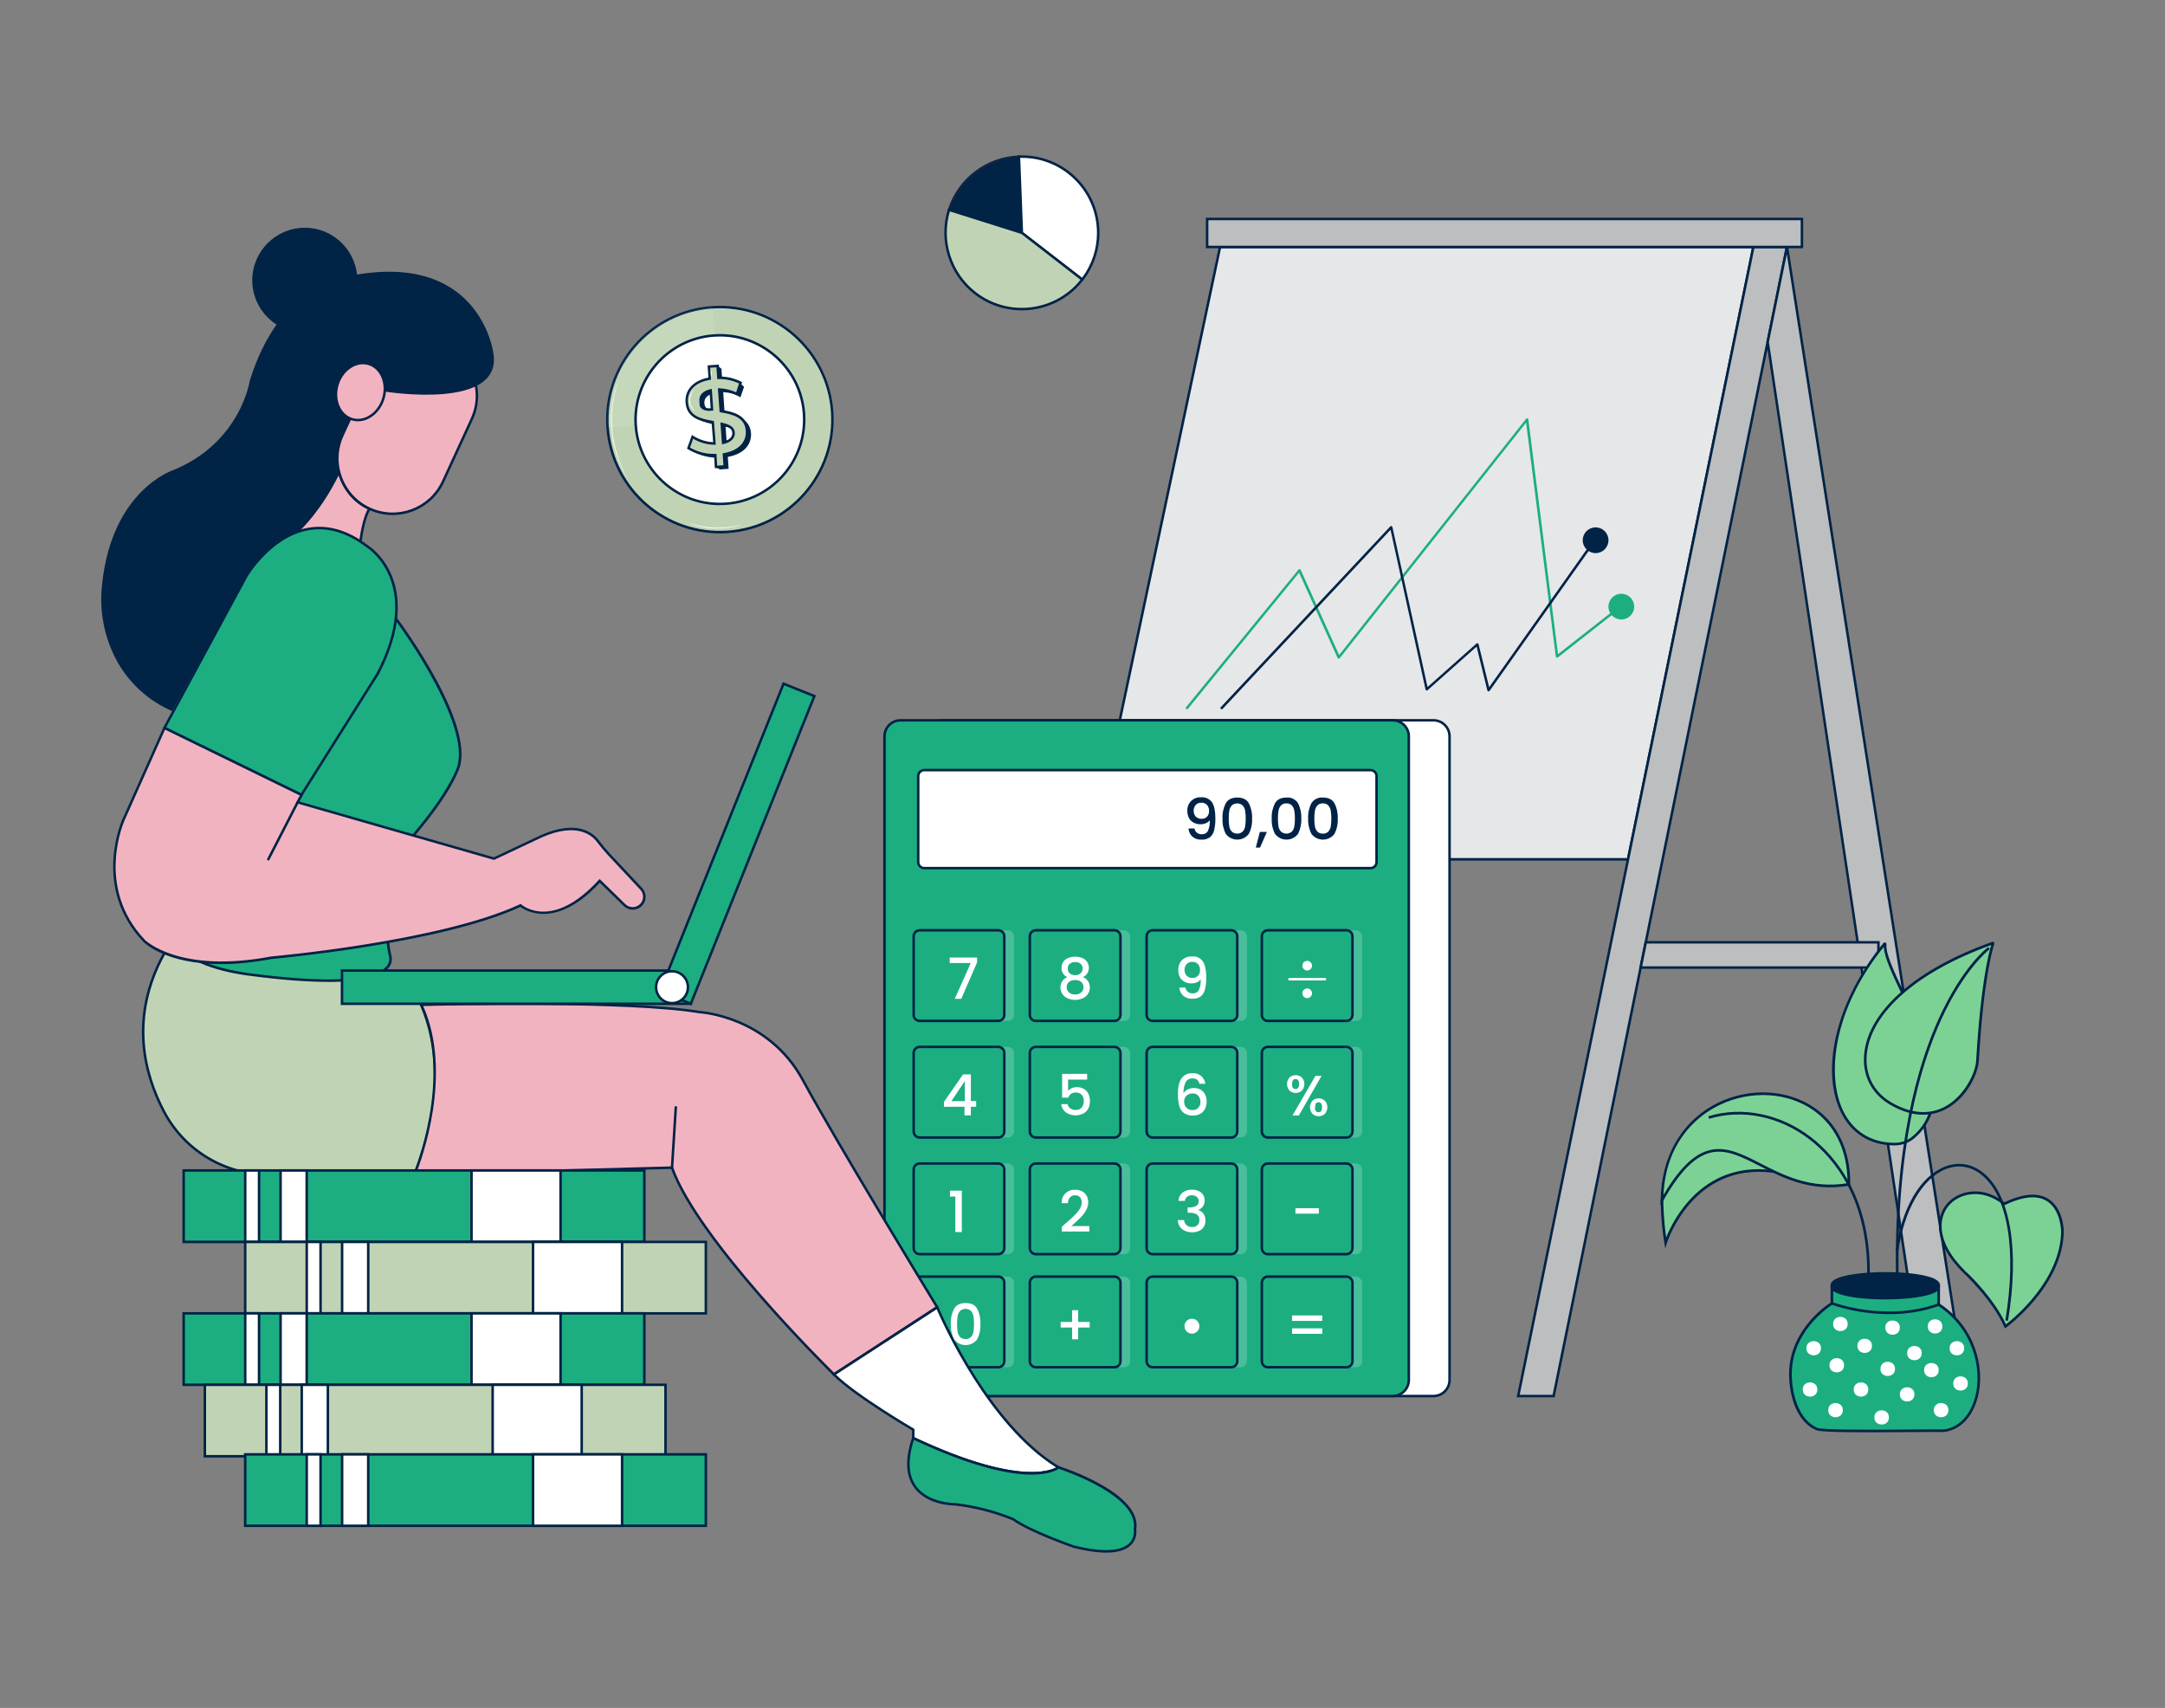 <?xml version="1.0" encoding="UTF-8"?>
<svg xmlns="http://www.w3.org/2000/svg" id="a" width="865.76" height="682.89" viewBox="0 0 865.76 682.89">
  <rect x="0" y="0" width="865.76" height="682.89" fill="#808080" stroke="none"/>
  <g>
    <g>
      <path d="M332.76,164.59c1.76,24.79-16.91,46.31-41.71,48.07-24.79,1.76-46.31-16.91-48.07-41.71-1.76-24.79,16.91-46.31,41.71-48.07h.07c24.77-1.72,46.24,16.95,48,41.71h0Z" fill="#c0d4b5"></path>
      <path d="M287.84,213.27c-23.64,0-43.66-18.35-45.36-42.28-1.77-25.03,17.14-46.83,42.17-48.6,25.07-1.74,46.83,17.18,48.6,42.17h0c1.77,25.03-17.14,46.83-42.17,48.6-1.09,.08-2.17,.12-3.25,.12h0Zm.06-90.01c-1.03,0-2.06,.04-3.1,.11-24.54,1.74-43.04,23.06-41.31,47.54,1.74,24.48,23.09,42.96,47.54,41.24,24.47-1.74,42.97-23.06,41.24-47.54h0c-1.66-23.4-21.25-41.35-44.36-41.35h0Z" fill="#002346"></path>
    </g>
    <g opacity=".1">
      <path d="M284.75,122.88c-24.76,1.76-43.42,23.24-41.7,48,0,0,31.61-.79,38.3-14s3.4-34,3.4-34Z" fill="#fff"></path>
    </g>
    <g>
      <path d="M321.51,165.45c1.28,18.58-12.74,34.68-31.32,35.96-18.58,1.28-34.68-12.74-35.96-31.32-1.28-18.56,12.72-34.65,31.28-35.95,18.58-1.3,34.69,12.7,36,31.28v.04h0Z" fill="#fff"></path>
      <path d="M287.85,201.99c-17.81,0-32.87-13.84-34.12-31.87-1.29-18.8,12.95-35.17,31.75-36.49,18.81-1.32,35.21,12.92,36.53,31.74v.04c1.3,18.82-12.96,35.19-31.79,36.49-.8,.05-1.59,.08-2.38,.08h.01Zm.05-67.43c-.78,0-1.56,.03-2.35,.08-18.25,1.28-32.07,17.17-30.82,35.42,1.26,18.27,17.14,32.12,35.42,30.86,18.27-1.26,32.12-17.15,30.86-35.42v-.04c-1.23-17.48-15.85-30.9-33.12-30.9h.01Z" fill="#002346"></path>
    </g>
    <g id="b">
      <path d="M289.79,165.39l-.59-8.6h0c1.58,.08,3.15,.37,4.65,.87,.78,.33,1.53,.73,2.23,1.2l.1-.27,1.11-3.2,.26-.73-1.65-1.51-.71,.39c-2-.89-4.17-1.35-6.36-1.36l-.33-4.74-1.47-1.09v1.2l-2,.07,.33,4.83c-6.6,1.11-9.49,5.12-9.19,9.46,.41,5.91,5.61,7.11,10.42,7.93l.59,8.53c-3.11-.03-6.15-.96-8.75-2.66l-1.62,4.5c3.22,1.99,6.96,2.95,10.74,2.76l.25,3.58-1.66,.15,1.74,1,3.5-.26-.34-4.77c6.65-1.15,9.58-5.14,9.28-9.48-.44-5.84-5.71-6.98-10.53-7.8h0Zm-3.56-.61c-2.52-.55-4.41-1.32-4.56-3.41s1.05-3.5,4-4.18l.56,7.59Zm4.45,13.35l-.53-7.53c2.61,.54,4.57,1.32,4.72,3.48,.12,1.83-1.1,3.37-4.19,4.05Z" fill="#002346"></path>
    </g>
    <g id="c">
      <path d="M289.49,181.68l.33,4.78-3.5,.24-.29-4.72c-3.77,.15-7.49-.83-10.7-2.81l1.62-4.5c2.61,1.69,5.65,2.61,8.76,2.65l-.68-8.54c-4.81-.81-10-2-10.41-7.91-.32-4.43,2.58-8.37,9.19-9.48l-.34-4.83,3.5-.24,.33,4.74c3.07-.08,6.11,.61,8.84,2l-1.45,4.49c-2.2-1.09-4.61-1.71-7.07-1.82l.62,8.61c4.81,.82,10.08,2,10.49,7.88,.3,4.34-2.6,8.3-9.24,9.46h0Zm-4.78-18l-.53-7.59c-2.94,.68-4.17,2.3-4,4.18,.13,1.46-.19,2.2,1.08,2.93,.8,.46,1.74,.62,2.66,.54l.79-.07h0Zm8.62,9.31c-.14-2.09-2.08-2.89-4.69-3.48l.53,7.55c3.07-.69,4.29-2.24,4.16-4.07Z" fill="#c0d4b5"></path>
      <path d="M285.85,187.23l-.29-4.74c-3.7,.06-7.33-.94-10.49-2.9l-.34-.21,1.97-5.47,.53,.34c2.38,1.54,5.12,2.42,7.95,2.55l-.6-7.6c-4.12-.7-10-1.88-10.44-8.3-.36-4.99,3.14-8.77,9.16-9.93l-.34-4.88,4.5-.31,.33,4.77c2.98,0,5.94,.71,8.6,2.06l.38,.19-1.76,5.45-.52-.26c-1.99-.98-4.11-1.57-6.31-1.73l.55,7.65c4.15,.71,10.08,1.91,10.52,8.27,.34,4.94-3.18,8.7-9.21,9.9l.33,4.83-4.5,.31h-.02Zm.65-5.76l.29,4.71,2.5-.17-.33-4.73,.44-.08c5.84-1.02,9.14-4.36,8.83-8.93-.37-5.33-4.98-6.55-10.08-7.42l-.39-.07-.69-9.56,.56,.02c2.35,.1,4.62,.65,6.75,1.62l1.14-3.54c-2.55-1.22-5.39-1.84-8.22-1.76h-.48l-.33-4.71-2.5,.17,.34,4.78-.45,.08c-5.83,.98-9.11,4.32-8.77,8.95,.37,5.39,4.94,6.6,9.99,7.45l.38,.06,.75,9.48h-.55c-3-.05-5.92-.87-8.49-2.41l-1.27,3.53c3.05,1.79,6.52,2.66,10.07,2.53l.49-.02,.02,.02Zm2.21-3.8l-.62-8.8,.66,.15c2.54,.57,4.91,1.45,5.08,3.93,.09,1.31-.38,3.65-4.55,4.59l-.57,.13h0Zm.48-7.52l.44,6.27c1.65-.47,3.34-1.43,3.2-3.4h0c-.09-1.41-1.1-2.21-3.64-2.87h0Zm-5.71-5.88c-.9,0-1.75-.21-2.47-.63-1.24-.71-1.26-1.54-1.29-2.51,0-.24-.01-.51-.04-.81-.21-2.3,1.39-4.02,4.39-4.71l.57-.13,.6,8.67-1.29,.11c-.16,0-.32,.02-.48,.02h.01Zm.25-7.55c-2.12,.63-3.19,1.86-3.04,3.5,.03,.32,.04,.61,.04,.88,.02,.9,.03,1.23,.79,1.67,.67,.39,1.49,.55,2.37,.48l.3-.02-.45-6.49v-.02Z" fill="#002346"></path>
    </g>
    <path d="M251.18,191.46c-.09-.1-.17-.21-.24-.33l-.61-1c-.26-.42-.58-1-.91-1.59s-.73-1.36-1.09-2.19c-.17-.42-.37-.84-.57-1.3s-.36-.93-.56-1.46c-.4-1-.72-2.08-1.07-3.22-1.47-4.99-2.04-10.21-1.7-15.4,.06-1.13,.18-2.26,.36-3.38,.05-.5,.13-1,.23-1.49,.1-.44,.18-1,.29-1.4,.14-.88,.4-1.67,.57-2.36,.15-.6,.33-1.18,.54-1.76,.18-.48,.28-.81,.38-1.1,.03-.13,.09-.26,.16-.37,0,.14-.04,.27-.09,.4-.09,.28-.2,.66-.33,1.11s-.32,1.07-.47,1.76-.39,1.49-.54,2.37c-.08,.45-.17,.91-.26,1.39s-.13,1-.22,1.49c-.15,1-.22,2.17-.32,3.36-.12,2.57-.06,5.15,.19,7.72,.31,2.56,.81,5.09,1.5,7.58,.35,1.12,.65,2.21,1,3.2,.18,.5,.35,1,.54,1.47l.55,1.29c.34,.84,.72,1.55,1,2.19s.61,1.19,.86,1.63l.55,1c.11,.11,.2,.24,.26,.39h0Z" fill="#fff"></path>
    <path d="M277.82,164.27c-.42-.21-.79-.53-1.06-.91-.72-.9-1.14-2.01-1.19-3.16-.02-1.16,.33-2.29,1-3.23,.24-.42,.58-.76,1-1-.3,.35-.57,.72-.8,1.12-1.18,1.9-1.09,4.32,.21,6.13,.45,.68,.88,1,.84,1.05Z" fill="#fff"></path>
    <path d="M284.52,150.67c-.3-.92-.37-1.9-.2-2.86,.1,0,.21,.61,.27,1.39,.1,.49,.08,.99-.07,1.47h0Z" fill="#fff"></path>
    <path d="M296.35,209.9c-.25,.11-.51,.2-.78,.27-.72,.22-1.46,.4-2.2,.53-2.43,.49-4.91,.69-7.39,.62-2.51-.08-5.01-.45-7.44-1.09-.91-.27-1.66-.49-2.16-.7-.26-.08-.52-.18-.76-.31,.27,.03,.54,.1,.8,.19,.51,.16,1.26,.36,2.19,.58,2.4,.58,4.86,.91,7.33,1,2.47,.07,4.95-.1,7.39-.51,.94-.17,1.69-.32,2.22-.43,.26-.09,.53-.14,.8-.15h0Z" fill="#fff"></path>
    <g>
      <polygon points="701.16 98.75 651.04 343.58 436.01 343.58 487.89 98.75 701.16 98.75" fill="#e6e7e8"></polygon>
      <path d="M651.44,344.08h-216.05l52.09-245.83h214.29l-.12,.6-50.2,245.23h-.01Zm-214.82-1h214l49.92-243.83h-212.25l-51.67,243.83Z" fill="#002346"></path>
    </g>
    <g>
      <rect x="369.99" y="288" width="209.67" height="270.18" rx="6.43" ry="6.43" fill="#fff"></rect>
      <path d="M573.23,558.68h-196.81c-3.82,0-6.93-3.11-6.93-6.93V294.43c0-3.82,3.11-6.93,6.93-6.93h196.81c3.82,0,6.93,3.11,6.93,6.93v257.32c0,3.82-3.11,6.93-6.93,6.93Zm-196.81-270.18c-3.27,0-5.93,2.66-5.93,5.93v257.32c0,3.27,2.66,5.93,5.93,5.93h196.81c3.27,0,5.93-2.66,5.93-5.93V294.43c0-3.27-2.66-5.93-5.93-5.93h-196.81Z" fill="#002346"></path>
    </g>
    <g>
      <rect x="353.7" y="288" width="209.67" height="270.18" rx="6.43" ry="6.43" fill="#1cae81"></rect>
      <path d="M556.94,558.68h-196.81c-3.82,0-6.93-3.11-6.93-6.93V294.43c0-3.82,3.11-6.93,6.93-6.93h196.81c3.82,0,6.93,3.11,6.93,6.93v257.32c0,3.82-3.11,6.93-6.93,6.93Zm-196.81-270.18c-3.27,0-5.93,2.66-5.93,5.93v257.32c0,3.27,2.66,5.93,5.93,5.93h196.81c3.27,0,5.93-2.66,5.93-5.93V294.43c0-3.27-2.66-5.93-5.93-5.93h-196.81Z" fill="#002346"></path>
    </g>
    <g>
      <rect x="367.18" y="307.91" width="183.29" height="39.19" rx="2.41" ry="2.41" fill="#fff"></rect>
      <path d="M548.06,347.6h-178.47c-1.6,0-2.91-1.31-2.91-2.91v-34.37c0-1.6,1.31-2.91,2.91-2.91h178.47c1.6,0,2.91,1.31,2.91,2.91v34.37c0,1.6-1.31,2.91-2.91,2.91Zm-178.47-39.19c-1.05,0-1.91,.86-1.91,1.91v34.37c0,1.05,.86,1.91,1.91,1.91h178.47c1.05,0,1.91-.86,1.91-1.91v-34.37c0-1.05-.86-1.91-1.91-1.91h-178.47Z" fill="#002346"></path>
    </g>
    <g opacity=".2">
      <rect x="462.39" y="371.95" width="36.24" height="36.24" rx="2.41" ry="2.41" fill="#fff"></rect>
    </g>
    <g>
      <rect x="458.53" y="371.95" width="36.24" height="36.24" rx="2.41" ry="2.41" fill="#1cae81"></rect>
      <path d="M492.36,408.69h-31.42c-1.6,0-2.91-1.31-2.91-2.91v-31.42c0-1.6,1.31-2.91,2.91-2.91h31.42c1.6,0,2.91,1.31,2.91,2.91v31.42c0,1.6-1.31,2.91-2.91,2.91Zm-31.42-36.24c-1.05,0-1.91,.86-1.91,1.91v31.42c0,1.05,.86,1.91,1.91,1.91h31.42c1.05,0,1.91-.86,1.91-1.91v-31.42c0-1.05-.86-1.91-1.91-1.91h-31.42Z" fill="#002346"></path>
    </g>
    <g id="d">
      <path d="M478.65,332.97c.58,.42,1.29,.63,2,.59,.96,.06,1.88-.43,2.36-1.27,.6-1.36,.86-2.85,.75-4.34-.38,.54-.92,.95-1.53,1.19-.68,.28-1.41,.43-2.15,.42-.93,.01-1.85-.19-2.68-.6-.79-.4-1.46-1.02-1.9-1.79-.48-.89-.72-1.89-.69-2.9-.21-2.81,1.9-5.27,4.71-5.48,.26-.02,.53-.02,.79,0,1.73-.16,3.41,.63,4.4,2.06,.87,1.37,1.31,3.48,1.3,6.31,.04,1.61-.13,3.22-.49,4.79-.23,1.1-.83,2.09-1.69,2.82-.97,.68-2.15,1.02-3.34,.95-1.37,.09-2.72-.37-3.75-1.27-.88-.84-1.4-1.99-1.47-3.2h2.38c.11,.68,.47,1.29,1,1.72h0Zm4.05-6.44c.55-.62,.83-1.43,.79-2.26,.05-.89-.24-1.77-.83-2.44-.6-.6-1.42-.92-2.26-.88-.85-.04-1.67,.28-2.26,.9-1.09,1.36-1.09,3.28,0,4.64,.65,.63,1.54,.96,2.45,.89,.79,.04,1.56-.27,2.11-.85h0Z" fill="#002346"></path>
    </g>
    <g id="e">
      <path d="M490.2,321.1c.89-1.48,2.41-2.22,4.58-2.22s3.69,.74,4.58,2.22c.98,1.9,1.44,4.02,1.33,6.15,.12,2.15-.34,4.29-1.33,6.21-1.97,2.53-5.61,2.99-8.14,1.02-.38-.3-.72-.64-1.02-1.02-.98-1.92-1.44-4.06-1.33-6.21-.11-2.13,.35-4.25,1.33-6.15h0Zm7.71,3c-.13-.77-.48-1.49-1-2.08-1.24-1.06-3.08-1.06-4.32,0-.52,.59-.86,1.31-1,2.08-.17,1.03-.25,2.07-.24,3.12-.02,1.07,.06,2.14,.23,3.2,.12,.78,.47,1.51,1,2.09,1.25,1.07,3.09,1.07,4.34,0,.53-.58,.88-1.31,1-2.09,.16-1.06,.24-2.13,.22-3.2,.02-1.03-.06-2.07-.23-3.09v-.03Z" fill="#002346"></path>
    </g>
    <path d="M506.62,332.63l-2.75,6.27h-1.68l1.61-6.27h2.82Z" fill="#002346"></path>
    <g id="f">
      <path d="M509.88,321.1c.89-1.48,2.41-2.22,4.58-2.22,1.82-.17,3.59,.68,4.58,2.22,.98,1.9,1.44,4.02,1.33,6.15,.11,2.15-.35,4.29-1.33,6.21-1.97,2.53-5.61,2.99-8.14,1.02-.38-.3-.72-.64-1.02-1.02-.99-1.92-1.45-4.06-1.33-6.21-.11-2.13,.35-4.25,1.33-6.15h0Zm7.7,3c-.14-.77-.48-1.49-1-2.08-.57-.56-1.36-.86-2.16-.8-.8-.06-1.59,.23-2.16,.8-.52,.59-.86,1.31-1,2.08-.17,1.03-.24,2.08-.23,3.12-.02,1.07,.06,2.14,.22,3.2,.12,.78,.47,1.51,1,2.09,1.25,1.07,3.09,1.07,4.34,0,.53-.58,.88-1.31,1-2.09,.17-1.06,.25-2.13,.23-3.2,.01-1.04-.07-2.07-.24-3.09v-.03h0Z" fill="#002346"></path>
    </g>
    <g id="g">
      <path d="M524.44,321.1c1-1.54,2.77-2.39,4.59-2.22,2.17,0,3.69,.74,4.58,2.22,.98,1.9,1.44,4.02,1.33,6.15,.12,2.15-.34,4.29-1.33,6.21-1.97,2.53-5.61,2.99-8.14,1.02-.38-.3-.72-.64-1.02-1.02-.98-1.92-1.44-4.06-1.33-6.21-.11-2.13,.34-4.25,1.32-6.15Zm7.71,3c-.13-.77-.48-1.49-1-2.08-.57-.57-1.36-.86-2.16-.8-.8-.06-1.59,.24-2.16,.8-.52,.59-.86,1.31-1,2.08-.17,1.03-.25,2.07-.24,3.12-.01,1.07,.06,2.14,.23,3.2,.12,.78,.47,1.51,1,2.09,.58,.56,1.37,.85,2.17,.8,.8,.06,1.6-.23,2.17-.8,.53-.58,.88-1.31,1-2.09,.17-1.06,.24-2.13,.23-3.2,.01-1.04-.07-2.07-.24-3.09v-.03Z" fill="#002346"></path>
    </g>
    <g opacity=".2">
      <rect x="508.47" y="371.95" width="36.24" height="36.24" rx="2.41" ry="2.41" fill="#fff"></rect>
    </g>
    <g>
      <rect x="504.6" y="371.95" width="36.24" height="36.24" rx="2.41" ry="2.41" fill="#1cae81"></rect>
      <path d="M538.43,408.69h-31.42c-1.6,0-2.91-1.31-2.91-2.91v-31.42c0-1.6,1.31-2.91,2.91-2.91h31.42c1.6,0,2.91,1.31,2.91,2.91v31.42c0,1.6-1.31,2.91-2.91,2.91Zm-31.42-36.24c-1.05,0-1.91,.86-1.91,1.91v31.42c0,1.05,.86,1.91,1.91,1.91h31.42c1.05,0,1.91-.86,1.91-1.91v-31.42c0-1.05-.86-1.91-1.91-1.91h-31.42Z" fill="#002346"></path>
    </g>
    <g opacity=".2">
      <rect x="415.69" y="371.95" width="36.24" height="36.24" rx="2.41" ry="2.41" fill="#fff"></rect>
    </g>
    <g>
      <rect x="411.82" y="371.95" width="36.24" height="36.24" rx="2.41" ry="2.41" fill="#1cae81"></rect>
      <path d="M445.65,408.69h-31.42c-1.6,0-2.91-1.31-2.91-2.91v-31.42c0-1.6,1.31-2.91,2.91-2.91h31.42c1.6,0,2.91,1.31,2.91,2.91v31.42c0,1.6-1.31,2.91-2.91,2.91Zm-31.42-36.24c-1.05,0-1.91,.86-1.91,1.91v31.42c0,1.05,.86,1.91,1.91,1.91h31.42c1.05,0,1.91-.86,1.91-1.91v-31.42c0-1.05-.86-1.91-1.91-1.91h-31.42Z" fill="#002346"></path>
    </g>
    <g id="h">
      <path d="M475.03,396.59c.58,.42,1.29,.63,2,.59,.96,.06,1.88-.43,2.36-1.27,.6-1.36,.86-2.85,.75-4.34-.39,.54-.92,.96-1.54,1.2-.68,.28-1.41,.43-2.14,.42-.93,.02-1.85-.19-2.68-.61-.8-.39-1.46-1.02-1.9-1.79-.48-.89-.72-1.89-.69-2.9-.07-1.48,.46-2.92,1.46-4,1.07-1.02,2.52-1.56,4-1.48,1.73-.16,3.41,.62,4.4,2.05,.87,1.37,1.31,3.48,1.31,6.31,.04,1.61-.13,3.22-.49,4.79-.24,1.1-.84,2.09-1.69,2.82-.97,.69-2.15,1.02-3.34,.95-1.37,.09-2.72-.37-3.75-1.27-.88-.84-1.41-1.99-1.48-3.2h2.42c.11,.68,.47,1.29,1,1.73h0Zm4.06-6.44c.54-.63,.82-1.43,.78-2.26,.06-.89-.24-1.77-.82-2.44-.6-.6-1.42-.92-2.27-.88-.85-.04-1.67,.29-2.26,.9-.57,.65-.87,1.49-.83,2.35-.03,.84,.26,1.66,.81,2.29,.64,.64,1.54,.96,2.44,.89,.79,.03,1.55-.28,2.09-.85h.06Z" fill="#fff"></path>
    </g>
    <g opacity=".2">
      <rect x="369.24" y="371.95" width="36.24" height="36.24" rx="2.41" ry="2.41" fill="#fff"></rect>
    </g>
    <g>
      <rect x="365.37" y="371.95" width="36.24" height="36.24" rx="2.41" ry="2.41" fill="#1cae81"></rect>
      <path d="M399.2,408.69h-31.42c-1.6,0-2.91-1.31-2.91-2.91v-31.42c0-1.6,1.31-2.91,2.91-2.91h31.42c1.6,0,2.91,1.31,2.91,2.91v31.42c0,1.6-1.31,2.91-2.91,2.91Zm-31.42-36.24c-1.05,0-1.91,.86-1.91,1.91v31.42c0,1.05,.86,1.91,1.91,1.91h31.42c1.05,0,1.91-.86,1.91-1.91v-31.42c0-1.05-.86-1.91-1.91-1.91h-31.42Z" fill="#002346"></path>
    </g>
    <g opacity=".2">
      <rect x="462.39" y="418.58" width="36.24" height="36.24" rx="2.41" ry="2.41" fill="#fff"></rect>
    </g>
    <g>
      <rect x="458.53" y="418.58" width="36.24" height="36.24" rx="2.41" ry="2.41" fill="#1cae81"></rect>
      <path d="M492.36,455.32h-31.42c-1.6,0-2.91-1.31-2.91-2.91v-31.42c0-1.6,1.31-2.91,2.91-2.91h31.42c1.6,0,2.91,1.31,2.91,2.91v31.42c0,1.6-1.31,2.91-2.91,2.91Zm-31.42-36.24c-1.05,0-1.91,.86-1.91,1.91v31.42c0,1.05,.86,1.91,1.91,1.91h31.42c1.05,0,1.91-.86,1.91-1.91v-31.42c0-1.05-.86-1.91-1.91-1.91h-31.42Z" fill="#002346"></path>
    </g>
    <g opacity=".2">
      <rect x="508.47" y="418.58" width="36.24" height="36.24" rx="2.41" ry="2.41" fill="#fff"></rect>
    </g>
    <g>
      <rect x="504.6" y="418.58" width="36.24" height="36.24" rx="2.41" ry="2.41" fill="#1cae81"></rect>
      <path d="M538.43,455.32h-31.42c-1.6,0-2.91-1.31-2.91-2.91v-31.42c0-1.6,1.31-2.91,2.91-2.91h31.42c1.6,0,2.91,1.31,2.91,2.91v31.42c0,1.6-1.31,2.91-2.91,2.91Zm-31.42-36.24c-1.05,0-1.91,.86-1.91,1.91v31.42c0,1.05,.86,1.91,1.91,1.91h31.42c1.05,0,1.91-.86,1.91-1.91v-31.42c0-1.05-.86-1.91-1.91-1.91h-31.42Z" fill="#002346"></path>
    </g>
    <g opacity=".2">
      <rect x="415.69" y="418.58" width="36.24" height="36.24" rx="2.41" ry="2.41" fill="#fff"></rect>
    </g>
    <g>
      <rect x="411.82" y="418.58" width="36.24" height="36.24" rx="2.41" ry="2.41" fill="#1cae81"></rect>
      <path d="M445.65,455.32h-31.42c-1.6,0-2.91-1.31-2.91-2.91v-31.42c0-1.6,1.31-2.91,2.91-2.91h31.42c1.6,0,2.91,1.31,2.91,2.91v31.42c0,1.6-1.31,2.91-2.91,2.91Zm-31.42-36.24c-1.05,0-1.91,.86-1.91,1.91v31.42c0,1.05,.86,1.91,1.91,1.91h31.42c1.05,0,1.91-.86,1.91-1.91v-31.42c0-1.05-.86-1.91-1.91-1.91h-31.42Z" fill="#002346"></path>
    </g>
    <g id="i">
      <path d="M478.72,431.7c-.54-.38-1.19-.56-1.84-.52-1.07-.06-2.1,.47-2.68,1.37-.7,1.41-1.03,2.98-.93,4.56,.41-.68,1-1.22,1.72-1.55,.77-.36,1.61-.55,2.46-.54,.92-.02,1.84,.21,2.65,.65,.77,.43,1.39,1.08,1.79,1.87,.85,1.83,.85,3.94,0,5.77-.4,.84-1.04,1.54-1.85,2-.9,.5-1.92,.74-2.95,.71-1.3,.09-2.59-.27-3.67-1-.92-.74-1.58-1.77-1.87-2.92-.38-1.54-.56-3.12-.53-4.7,0-5.55,1.95-8.32,5.86-8.32,1.31-.08,2.59,.37,3.58,1.23,.85,.79,1.4,1.85,1.54,3h-2.37c-.11-.63-.43-1.19-.91-1.61h0Zm-4.19,6.33c-.68,.61-1.05,1.49-1,2.4-.05,.91,.28,1.81,.9,2.48,.67,.65,1.58,.99,2.51,.93,.85,.04,1.67-.28,2.26-.89,.57-.65,.87-1.5,.83-2.36,.05-.9-.24-1.78-.81-2.47-.61-.64-1.48-.98-2.37-.92-.85-.02-1.67,.28-2.32,.83h0Z" fill="#fff"></path>
    </g>
    <g opacity=".2">
      <rect x="369.24" y="418.58" width="36.24" height="36.24" rx="2.41" ry="2.41" fill="#fff"></rect>
    </g>
    <g>
      <rect x="365.37" y="418.58" width="36.24" height="36.24" rx="2.41" ry="2.41" fill="#1cae81"></rect>
      <path d="M399.2,455.32h-31.42c-1.6,0-2.91-1.31-2.91-2.91v-31.42c0-1.6,1.31-2.91,2.91-2.91h31.42c1.6,0,2.91,1.31,2.91,2.91v31.42c0,1.6-1.31,2.91-2.91,2.91Zm-31.42-36.24c-1.05,0-1.91,.86-1.91,1.91v31.42c0,1.05,.86,1.91,1.91,1.91h31.42c1.05,0,1.91-.86,1.91-1.91v-31.42c0-1.05-.86-1.91-1.91-1.91h-31.42Z" fill="#002346"></path>
    </g>
    <path d="M515.63,430.83c1.42-1.28,3.58-1.28,5,0,1.29,1.5,1.29,3.71,0,5.21-1.41,1.3-3.59,1.3-5,0-1.29-1.5-1.29-3.71,0-5.21Zm1,2.6c0,1.33,.48,2,1.43,2,.41,.02,.81-.16,1.06-.49,.29-.45,.42-.98,.38-1.51,0-1.33-.48-2-1.44-2-.9,.02-1.38,.68-1.38,2h-.05Zm11.84-3.25l-9.07,15.81h-2.54l9.17-15.81h2.44Zm-3.65,9.94c1.42-1.28,3.58-1.28,5,0,1.29,1.5,1.29,3.71,0,5.21-1.41,1.31-3.59,1.31-5,0-1.29-1.5-1.29-3.71,0-5.21Zm1,2.6c0,1.32,.47,2,1.43,2s1.43-.66,1.43-2-.48-2-1.43-2-1.34,.68-1.34,2h-.09Z" fill="#fff"></path>
    <g opacity=".2">
      <rect x="462.39" y="465.21" width="36.24" height="36.24" rx="2.41" ry="2.41" fill="#fff"></rect>
    </g>
    <g>
      <rect x="458.53" y="465.21" width="36.24" height="36.24" rx="2.41" ry="2.41" fill="#1cae81"></rect>
      <path d="M492.36,501.95h-31.42c-1.6,0-2.91-1.31-2.91-2.91v-31.42c0-1.6,1.31-2.91,2.91-2.91h31.42c1.6,0,2.91,1.31,2.91,2.91v31.42c0,1.6-1.31,2.91-2.91,2.91Zm-31.42-36.24c-1.05,0-1.91,.86-1.91,1.91v31.42c0,1.05,.86,1.91,1.91,1.91h31.42c1.05,0,1.91-.86,1.91-1.91v-31.42c0-1.05-.86-1.91-1.91-1.91h-31.42Z" fill="#002346"></path>
    </g>
    <g opacity=".2">
      <rect x="508.47" y="465.21" width="36.24" height="36.24" rx="2.41" ry="2.41" fill="#fff"></rect>
    </g>
    <g>
      <rect x="504.6" y="465.21" width="36.24" height="36.24" rx="2.41" ry="2.41" fill="#1cae81"></rect>
      <path d="M538.43,501.95h-31.42c-1.6,0-2.91-1.31-2.91-2.91v-31.42c0-1.6,1.31-2.91,2.91-2.91h31.42c1.6,0,2.91,1.31,2.91,2.91v31.42c0,1.6-1.31,2.91-2.91,2.91Zm-31.42-36.24c-1.05,0-1.91,.86-1.91,1.91v31.42c0,1.05,.86,1.91,1.91,1.91h31.42c1.05,0,1.91-.86,1.91-1.91v-31.42c0-1.05-.86-1.91-1.91-1.91h-31.42Z" fill="#002346"></path>
    </g>
    <g opacity=".2">
      <rect x="415.69" y="465.21" width="36.24" height="36.24" rx="2.41" ry="2.41" fill="#fff"></rect>
    </g>
    <g>
      <rect x="411.82" y="465.21" width="36.24" height="36.24" rx="2.41" ry="2.41" fill="#1cae81"></rect>
      <path d="M445.65,501.95h-31.42c-1.6,0-2.91-1.31-2.91-2.91v-31.42c0-1.6,1.31-2.91,2.91-2.91h31.42c1.6,0,2.91,1.31,2.91,2.91v31.42c0,1.6-1.31,2.91-2.91,2.91Zm-31.42-36.24c-1.05,0-1.91,.86-1.91,1.91v31.42c0,1.05,.86,1.91,1.91,1.91h31.42c1.05,0,1.91-.86,1.91-1.91v-31.42c0-1.05-.86-1.91-1.91-1.91h-31.42Z" fill="#002346"></path>
    </g>
    <path d="M472.85,476.85c1.1-.81,2.44-1.23,3.8-1.18,.95-.02,1.89,.17,2.75,.57,.72,.33,1.33,.87,1.75,1.54,.39,.67,.6,1.43,.59,2.21,.02,.86-.24,1.71-.75,2.41-.45,.62-1.07,1.09-1.79,1.34v.09c.85,.24,1.59,.77,2.09,1.49,.53,.82,.79,1.78,.75,2.76,.01,.83-.2,1.66-.62,2.38-.43,.72-1.06,1.3-1.82,1.65-.9,.42-1.89,.63-2.88,.6-1.44,.05-2.85-.39-4-1.26-1.08-.89-1.7-2.22-1.7-3.62h2.5c.02,.77,.36,1.49,.94,2,.63,.53,1.44,.81,2.27,.76,.78,.05,1.56-.22,2.13-.76,.52-.53,.79-1.26,.75-2,.09-.88-.29-1.74-1-2.26-.95-.51-2.02-.75-3.1-.67h-.59v-2.12h.61c.97,.05,1.94-.16,2.81-.61,.65-.39,1.04-1.11,1-1.87,.03-.65-.23-1.28-.71-1.73-.56-.47-1.27-.7-2-.65-.73-.05-1.44,.18-2,.65-.46,.42-.76,.98-.84,1.6h-2.52c0-1.29,.59-2.5,1.58-3.32h0Z" fill="#fff"></path>
    <g opacity=".2">
      <rect x="369.24" y="465.21" width="36.24" height="36.24" rx="2.41" ry="2.41" fill="#fff"></rect>
    </g>
    <g>
      <rect x="365.37" y="465.21" width="36.24" height="36.24" rx="2.41" ry="2.41" fill="#1cae81"></rect>
      <path d="M399.2,501.95h-31.42c-1.6,0-2.91-1.31-2.91-2.91v-31.42c0-1.6,1.31-2.91,2.91-2.91h31.42c1.6,0,2.91,1.31,2.91,2.91v31.42c0,1.6-1.31,2.91-2.91,2.91Zm-31.42-36.24c-1.05,0-1.91,.86-1.91,1.91v31.42c0,1.05,.86,1.91,1.91,1.91h31.42c1.05,0,1.91-.86,1.91-1.91v-31.42c0-1.05-.86-1.91-1.91-1.91h-31.42Z" fill="#002346"></path>
    </g>
    <path d="M527.39,483.08v2.18h-9.36v-2.18h9.36Z" fill="#fff"></path>
    <g opacity=".2">
      <rect x="462.39" y="510.43" width="36.24" height="36.24" rx="2.41" ry="2.41" fill="#fff"></rect>
    </g>
    <g>
      <rect x="458.53" y="510.43" width="36.24" height="36.24" rx="2.41" ry="2.41" fill="#1cae81"></rect>
      <path d="M492.36,547.17h-31.42c-1.6,0-2.91-1.31-2.91-2.91v-31.42c0-1.6,1.31-2.91,2.91-2.91h31.42c1.6,0,2.91,1.31,2.91,2.91v31.42c0,1.6-1.31,2.91-2.91,2.91Zm-31.42-36.24c-1.05,0-1.91,.86-1.91,1.91v31.42c0,1.05,.86,1.91,1.91,1.91h31.42c1.05,0,1.91-.86,1.91-1.91v-31.42c0-1.05-.86-1.91-1.91-1.91h-31.42Z" fill="#002346"></path>
    </g>
    <path d="M476.67,533.23c-.8,.02-1.57-.29-2.14-.85-.56-.55-.88-1.31-.86-2.1-.03-1.62,1.26-2.97,2.88-3h.12c1.62,0,2.94,1.31,2.95,2.93v.07c0,.52-.13,1.04-.39,1.49-.26,.44-.63,.8-1.07,1.06-.45,.27-.97,.41-1.49,.4h0Z" fill="#fff"></path>
    <g opacity=".2">
      <rect x="508.47" y="510.43" width="36.24" height="36.24" rx="2.41" ry="2.41" fill="#fff"></rect>
    </g>
    <g>
      <rect x="504.6" y="510.43" width="36.24" height="36.24" rx="2.41" ry="2.41" fill="#1cae81"></rect>
      <path d="M538.43,547.17h-31.42c-1.6,0-2.91-1.31-2.91-2.91v-31.42c0-1.6,1.31-2.91,2.91-2.91h31.42c1.6,0,2.91,1.31,2.91,2.91v31.42c0,1.6-1.31,2.91-2.91,2.91Zm-31.42-36.24c-1.05,0-1.91,.86-1.91,1.91v31.42c0,1.05,.86,1.91,1.91,1.91h31.42c1.05,0,1.91-.86,1.91-1.91v-31.42c0-1.05-.86-1.91-1.91-1.91h-31.42Z" fill="#002346"></path>
    </g>
    <g opacity=".2">
      <rect x="415.69" y="510.43" width="36.24" height="36.24" rx="2.41" ry="2.41" fill="#fff"></rect>
    </g>
    <g>
      <rect x="411.82" y="510.43" width="36.24" height="36.24" rx="2.41" ry="2.41" fill="#1cae81"></rect>
      <path d="M445.65,547.17h-31.42c-1.6,0-2.91-1.31-2.91-2.91v-31.42c0-1.6,1.31-2.91,2.91-2.91h31.42c1.6,0,2.91,1.31,2.91,2.91v31.42c0,1.6-1.31,2.91-2.91,2.91Zm-31.42-36.24c-1.05,0-1.91,.86-1.91,1.91v31.42c0,1.05,.86,1.91,1.91,1.91h31.42c1.05,0,1.91-.86,1.91-1.91v-31.42c0-1.05-.86-1.91-1.91-1.91h-31.42Z" fill="#002346"></path>
    </g>
    <path d="M424.15,528.55h4.59v-4.7h2.41v4.7h4.59v2.23h-4.59v4.71h-2.41v-4.71h-4.59v-2.23Z" fill="#fff"></path>
    <g opacity=".2">
      <rect x="369.24" y="510.43" width="36.24" height="36.24" rx="2.41" ry="2.41" fill="#fff"></rect>
    </g>
    <g>
      <rect x="365.37" y="510.43" width="36.24" height="36.24" rx="2.41" ry="2.41" fill="#1cae81"></rect>
      <path d="M399.2,547.17h-31.42c-1.6,0-2.91-1.31-2.91-2.91v-31.42c0-1.6,1.31-2.91,2.91-2.91h31.42c1.6,0,2.91,1.31,2.91,2.91v31.42c0,1.6-1.31,2.91-2.91,2.91Zm-31.42-36.24c-1.05,0-1.91,.86-1.91,1.91v31.42c0,1.05,.86,1.91,1.91,1.91h31.42c1.05,0,1.91-.86,1.91-1.91v-31.42c0-1.05-.86-1.91-1.91-1.91h-31.42Z" fill="#002346"></path>
    </g>
    <g id="j">
      <path d="M528.77,525.96v2.18h-12.09v-2.18h12.09Zm0,5.16v2.18h-12.09v-2.18h12.09Z" fill="#fff"></path>
    </g>
    <g>
      <polygon points="701.16 98.75 607.11 558.18 621.29 558.18 714.59 98.75 701.16 98.75" fill="#bcbec0"></polygon>
      <path d="M621.69,558.68h-15.2l.12-.6,94.13-459.83h14.45l-.12,.6-93.38,459.83Zm-13.98-1h13.16l93.1-458.43h-12.41l-93.85,458.43Z" fill="#002346"></path>
    </g>
    <g>
      <polygon points="714.59 98.75 787 561.52 770.57 561.52 706.87 136.76 714.59 98.75" fill="#bcbec0"></polygon>
      <path d="M787.58,562.02h-17.44l-.06-.43-63.71-424.85,8.29-40.82,.43,2.75,72.5,463.35h0Zm-16.58-1h15.42l-71.89-459.44-7.15,35.2,63.62,424.25h0Z" fill="#002346"></path>
    </g>
    <g>
      <polygon points="658.13 376.77 751.17 376.77 751.17 386.86 656.08 386.86 658.13 376.77" fill="#bcbec0"></polygon>
      <path d="M751.67,387.36h-96.2l2.25-11.09h93.95v11.09Zm-94.98-1h93.98v-9.09h-92.13l-1.85,9.09Z" fill="#002346"></path>
    </g>
    <path d="M474.67,283.59c-.12,0-.23-.04-.32-.11-.21-.18-.24-.49-.07-.71l45-55.05c.18-.21,.49-.24,.7-.07,.06,.05,.1,.11,.14,.18l15.39,34.08,74.77-94.48c.12-.16,.34-.23,.53-.17,.19,.05,.33,.21,.36,.41l11.86,93.88,23.65-18.55c.23-.15,.54-.09,.69,.14,.13,.2,.1,.47-.07,.64l-24.35,19.1c-.14,.12-.33,.14-.49,.07-.17-.06-.29-.22-.31-.4l-11.88-93.57-74.53,94.2c-.11,.14-.29,.21-.46,.18-.17-.02-.32-.13-.39-.29l-15.4-34.09-44.46,54.43c-.09,.11-.22,.17-.36,.18h0Z" fill="#1cae81"></path>
    <circle cx="648.35" cy="242.55" r="5.15" fill="#1cae81"></circle>
    <circle cx="638.06" cy="216.01" r="5.15" fill="#002346"></circle>
    <path d="M488.53,283.59c-.28-.01-.5-.25-.49-.53,0-.11,.05-.22,.12-.31l67.79-72.28c.13-.14,.32-.19,.5-.14,.18,.04,.32,.19,.35,.37l14.05,64,19.59-17.41c.13-.12,.31-.16,.48-.11,.17,.05,.3,.19,.34,.36l4.23,17.24,40.19-56.78c.16-.23,.47-.28,.7-.12h0c.22,.16,.28,.47,.12,.7l-40.83,57.67c-.11,.17-.31,.24-.5,.2-.19-.03-.35-.18-.39-.37l-4.3-17.54-19.6,17.42c-.2,.19-.51,.18-.69-.01-.07-.07-.11-.15-.13-.25l-14-63.87-67.14,71.59c-.09,.12-.24,.18-.39,.17h0Z" fill="#002346"></path>
    <g>
      <path d="M408.64,93.15l-29.13-9.19c3.88-12.29,15.07-20.82,27.95-21.31l1.18,30.5Z" fill="#002346"></path>
      <path d="M409.16,93.84l-30.28-9.55,.15-.48c3.93-12.46,15.35-21.17,28.41-21.66l.5-.02,1.23,31.71h-.01Zm-29.03-10.21l27.97,8.82-1.13-29.29c-12.26,.67-22.95,8.82-26.84,20.46h0Z" fill="#0d2445"></path>
    </g>
    <g>
      <path d="M439.17,93.15c0,6.75-2.24,13.31-6.39,18.63l-24.14-18.67-1.18-30.5h1.18c16.86,0,30.53,13.67,30.53,30.53h0Z" fill="#fff"></path>
      <path d="M432.86,112.48l-24.72-19.12v-.23l-1.21-31.02h1.7c8.29,0,16.08,3.23,21.94,9.09,5.86,5.86,9.09,13.65,9.09,21.94h0c0,6.83-2.3,13.55-6.5,18.94l-.31,.39h0Zm-23.74-19.61l23.56,18.22c3.87-5.14,5.99-11.49,5.98-17.93h0c0-8.03-3.12-15.57-8.79-21.24s-13.21-8.8-21.23-8.8h-.66l1.15,29.75h0Z" fill="#002346"></path>
    </g>
    <path d="M529.82,392.02h-14.19c-.27,0-.49-.23-.5-.5,0-.28,.22-.5,.5-.5h14.19c.28,0,.5,.22,.5,.5s-.22,.5-.5,.5Z" fill="#fff"></path>
    <circle cx="522.73" cy="397.15" r="1.93" fill="#fff"></circle>
    <circle cx="522.73" cy="386.11" r="1.93" fill="#fff"></circle>
    <g>
      <path d="M151.67,389.09l11.12,3s23.21,26.49,2.91,77.54h-58.31c-17.48,.02-33.54-9.62-41.75-25.06-8.51-16.07-13.75-38.56,.15-63.56l56.49-27.62,29.39,35.7h0Z" fill="#c0d4b5"></path>
      <path d="M107.34,470.13c-17.69,0-33.84-9.7-42.14-25.32-7.89-14.9-14.27-38.1,.15-64.04l.08-.14,56.99-27.86,29.54,35.88,11.11,3,.1,.11c.23,.27,23.18,27.31,3,78.05l-.13,.32h-58.7Zm-41.19-88.74c-14.11,25.49-7.83,48.29-.07,62.95,8.13,15.3,23.94,24.79,41.26,24.79h58.02c19.07-48.29-1.28-74.67-2.85-76.6l-11.12-3-.1-.12-29.14-35.4-55.99,27.38h0Z" fill="#002346"></path>
    </g>
    <g>
      <path d="M147.77,203.41s-2.21,2.69-3.64,13.11l-26.44,11,1.18-15s9.22-8.13,16.67-23.9c0-.03,2.03,10.31,12.23,14.79Z" fill="#f2b3c1"></path>
      <path d="M117.12,228.29l1.26-16.02,.15-.13c.09-.08,9.24-8.26,16.55-23.74l.12-.25,.72-.08,.1,.46c.23,1.04,2.51,10.28,11.94,14.42l.6,.27-.42,.51c-.04,.05-2.16,2.84-3.53,12.86l-.04,.28-27.46,11.42h0Zm2.23-15.54l-1.1,13.99,25.42-10.58c1.11-7.91,2.67-11.34,3.36-12.54-7.75-3.65-10.69-10.62-11.62-13.58-6.78,13.82-14.85,21.6-16.06,22.71h0Z" fill="#002346"></path>
    </g>
    <g>
      <path d="M136.93,174.03l11.51-25.01c5.11-11.11,18.26-15.97,29.37-10.85h0c11.1,5.11,15.96,18.26,10.85,29.37l-11.51,25.01c-5.11,11.11-18.26,15.97-29.37,10.85h0c-11.1-5.11-15.96-18.26-10.85-29.37Z" fill="#f2b3c1"></path>
      <path d="M157.01,205.93c-3.16,0-6.37-.67-9.43-2.07h0c-5.49-2.53-9.67-7.04-11.77-12.72-2.09-5.67-1.86-11.82,.67-17.31l11.51-25.01c2.53-5.49,7.04-9.67,12.72-11.77,5.67-2.1,11.82-1.86,17.31,.67s9.67,7.04,11.77,12.72c2.1,5.67,1.86,11.82-.67,17.31l-11.51,25.01c-3.81,8.28-12.03,13.17-20.6,13.17h0Zm11.57-69.3c-2.53,0-5.07,.45-7.51,1.35-5.42,2-9.74,6-12.16,11.25l-11.51,25.01c-2.42,5.25-2.65,11.13-.64,16.55s6,9.74,11.25,12.15h0c10.84,4.99,23.71,.23,28.7-10.61l11.51-25.01c2.42-5.25,2.65-11.13,.64-16.55-2-5.42-6-9.74-11.25-12.15-2.88-1.33-5.95-1.99-9.03-1.99Z" fill="#002346"></path>
    </g>
    <path d="M153.83,156.55s47.68,7.86,43.42-15.57c0,0-5.48-42.3-59.95-30.13,0,0-25.56,3.05-37.43,41.39,0,0-3.65,24.95-31,35.9,0,0-24,8-28,45.08-1.35,10.91,.81,21.96,6.16,31.56,4.95,8.71,12.6,15.56,21.8,19.52l29.83-54.16s11.83-14.61,20.21-17.65c0,0,9.73-8.54,16.67-23.9,0,0-2.35-6.44,1.38-14.55l6.69-14.54,10.22-2.95h0Z" fill="#002346"></path>
    <g>
      <ellipse cx="144.13" cy="156.55" rx="11.56" ry="9.59" transform="translate(-47.15 249.78) rotate(-73.35)" fill="#f2b3c1"></ellipse>
      <path d="M143.11,168.46c-.82,0-1.64-.12-2.45-.36-2.6-.78-4.67-2.72-5.84-5.47-1.16-2.72-1.29-5.91-.37-8.98,.92-3.07,2.78-5.66,5.24-7.3,2.49-1.66,5.29-2.14,7.89-1.36,5.33,1.59,8.12,8.07,6.21,14.44-1.62,5.4-6.1,9.02-10.68,9.02h0Zm2-22.82c-1.65,0-3.32,.53-4.86,1.56-2.26,1.51-3.98,3.91-4.83,6.75h0c-.85,2.85-.74,5.79,.33,8.3,1.05,2.47,2.9,4.21,5.21,4.9,4.8,1.43,10.13-2.15,11.88-7.99,1.75-5.84-.74-11.76-5.54-13.2-.71-.21-1.45-.32-2.18-.32h-.01Z" fill="#002346"></path>
    </g>
    <g>
      <path d="M158.32,247.33s32.9,44,24.29,61.19c0,0-3.23,8.72-15.77,23.69-3.62,4.32-6.34,9.33-8,14.72-2.21,7.21-4.52,17.76-3.82,28.89,.19,2.23,.54,4.44,1.06,6.62,.83,3.88-1.56,14.36-55.84,7.26,0,0-19.68-2.15-26.76-9.53l32.55-110.39,52.29-22.45h0Z" fill="#1cae81"></path>
      <path d="M131.14,392.59c-7.78,0-17.88-.69-30.97-2.4-.8-.09-19.93-2.25-27.06-9.68l-.2-.21,32.7-110.89,52.87-22.7,.24,.32c1.35,1.81,32.99,44.45,24.34,61.71-.11,.31-3.38,8.92-15.83,23.79-3.6,4.3-6.26,9.19-7.91,14.55-2.12,6.92-4.5,17.52-3.8,28.71,.19,2.19,.54,4.39,1.05,6.54,.27,1.26,.24,3.14-1.44,4.96-2.51,2.72-8.86,5.32-23.98,5.32v-.02Zm-57.11-12.57c7.04,7,26.06,9.15,26.25,9.17,38.13,4.99,50.46,1.34,54.09-2.6,1.39-1.5,1.42-3.04,1.2-4.06-.52-2.18-.88-4.43-1.07-6.68-.71-11.35,1.69-22.08,3.84-29.08,1.69-5.48,4.41-10.5,8.1-14.9,12.32-14.71,15.65-23.46,15.68-23.54,8.02-16.01-21.06-56.4-23.99-60.4l-51.71,22.2-32.4,109.88h.01Z" fill="#002346"></path>
    </g>
    <g>
      <path d="M65.79,291l-16.32,36.58s-12.58,26.76,8.16,48.59c0,0,13.36,13.84,50.88,6.76,0,0,67.34-5.84,99.63-20.91,0,0,12.6,11.07,31.67-9.84l9.92,9.69c1.82,1.79,4.74,1.79,6.56,0h0c1.78-1.78,1.83-4.66,.11-6.5l-13-13.88c-1.53-1.67-2.98-3.41-4.34-5.22-2.26-3-8.54-8.12-22.61-1.89l-18.92,8.92-78.5-22.52,1.58-3-54.82-26.78h0Z" fill="#f2b3c1"></path>
      <path d="M88.32,385.47c-22.09,0-30.62-8.5-31.05-8.95-20.74-21.83-8.38-48.88-8.25-49.15l16.53-37.04,.47,.23,55.28,27.01-1.53,2.91,77.73,22.3,18.75-8.84c14.68-6.5,21.13-.74,23.22,2.04,1.34,1.79,2.79,3.54,4.31,5.18l13,13.88c1.91,2.05,1.86,5.21-.12,7.2-2,1.98-5.26,1.98-7.26,0l-9.55-9.33c-17.5,18.9-29.82,11.13-31.76,9.7-32.11,14.84-98.85,20.77-99.52,20.83-7.74,1.46-14.45,2.04-20.23,2.04h-.02Zm-22.29-93.8l-16.11,36.11c-.13,.27-12.19,26.72,8.06,48.04,.13,.13,13.67,13.55,50.43,6.61,.72-.07,67.67-6.01,99.51-20.87l.29-.14,.25,.21c.5,.44,12.48,10.47,30.97-9.8l.35-.38,10.29,10.05c1.62,1.6,4.25,1.6,5.86,0,1.6-1.6,1.64-4.15,.1-5.8l-13-13.88c-1.54-1.67-3.01-3.44-4.38-5.26-1.95-2.59-8-7.93-22.01-1.73l-19.08,9-.18-.05-79.09-22.69,1.63-3.09-53.89-26.33h0Z" fill="#002346"></path>
    </g>
    <g>
      <path d="M168.48,401.78s80.66-2.2,111.32,2.91c0,0,27.26,1.27,41.32,27.25s53.66,90.72,53.66,90.72l-41.31,26.84s-54.09-52.82-64.74-82.63l-103,2.74s16.35-38.32,2.75-67.83h0Z" fill="#f2b3c1"></path>
      <path d="M333.4,550.14l-.29-.28c-.54-.53-53.88-52.84-64.74-82.48l-103.42,2.75,.31-.72c.16-.38,16.1-38.46,2.76-67.42l-.32-.69,.76-.02c.81-.02,81.06-2.14,111.42,2.92,.22,0,27.65,1.58,41.68,27.51,13.89,25.67,53.25,90.05,53.65,90.7l.25,.42-42.05,27.32h0Zm-64.33-83.79l.12,.34c10.09,28.25,60.08,77.96,64.33,82.16l40.56-26.36c-3.42-5.6-40.1-65.72-53.42-90.33-13.76-25.42-40.63-26.98-40.9-26.99-28.74-4.79-102.27-3.13-110.53-2.93,11.99,27.06-.65,61.46-2.77,66.83l102.6-2.73h0Z" fill="#002346"></path>
    </g>
    <g>
      <path d="M333.47,549.54c8.33,8.42,31.73,22.09,31.73,22.09v3.39c46.4,21.88,58.1,11.7,58.1,11.7-29.43-17.72-48.52-64-48.52-64l-41.31,26.82h0Z" fill="#fff"></path>
      <path d="M412.59,589.62c-8.7,0-23.49-2.78-47.6-14.15l-.29-.14v-3.42c-2.54-1.5-23.77-14.12-31.58-22.02l-.43-.44,42.33-27.48,.23,.56c.19,.46,19.37,46.33,48.32,63.76l.59,.35-.52,.45c-.23,.2-3.09,2.53-11.04,2.53h-.01Zm-46.89-14.92c39.61,18.62,53.71,13.61,56.66,12.03-27.12-16.83-45.53-58-47.8-63.26l-40.29,26.16c8.54,8.31,30.96,21.44,31.19,21.58l.25,.14v3.36h-.01Z" fill="#002346"></path>
    </g>
    <g>
      <path d="M381.8,601.44c8.04,.91,15.91,2.93,23.39,6,6.79,4.91,24.15,10.94,24.15,10.94,27.15,6.79,24.51-6.79,24.51-6.79,2.64-14.34-30.55-24.9-30.55-24.9,0,0-11.7,10.18-58.1-11.7-9.06,26.79,16.6,26.45,16.6,26.45h0Z" fill="#1cae81"></path>
      <path d="M442.35,620.79c-3.61,0-8-.64-13.13-1.93-.75-.26-17.47-6.09-24.27-10.98-7.42-3.03-15.21-5.03-23.17-5.94-.72,.01-11.04-.06-16.2-7.14-3.45-4.73-3.73-11.45-.85-19.97l.18-.53,.51,.24c45.58,21.49,57.44,11.87,57.56,11.77l.21-.18,.27,.08c1.37,.44,33.45,10.82,30.91,25.38,.09,.61,.43,3.77-2.19,6.26-2.07,1.96-5.35,2.94-9.82,2.94h0Zm-60.53-19.85h.03c8.08,.92,16,2.95,23.52,6.04l.1,.06c6.65,4.81,23.85,10.81,24.02,10.87,13.81,3.45,19.57,1.49,21.96-.77,2.45-2.31,1.92-5.33,1.89-5.45l-.02-.09,.02-.09c2.41-13.11-26.95-23.25-29.96-24.25-1.89,1.34-15.04,8.54-57.9-11.56-2.58,7.93-2.28,14.17,.89,18.52,4.94,6.79,15.31,6.73,15.41,6.73h.04Z" fill="#002346"></path>
    </g>
    <g>
      <rect x="136.76" y="388.06" width="139.51" height="13.28" fill="#1cae81"></rect>
      <path d="M276.77,401.84H136.26v-14.28h140.51v14.28Zm-139.51-1h138.51v-12.28H137.26v12.28Z" fill="#002346"></path>
    </g>
    <g>
      <rect x="228.52" y="330.69" width="132.55" height="13.28" transform="translate(-128.1 485.19) rotate(-68.12)" fill="#1cae81"></rect>
      <path d="M276.53,401.97l-13.25-5.32,49.77-123.93,13.25,5.32-49.77,123.93Zm-11.95-5.88l11.4,4.58,49.02-122.07-11.4-4.58-49.02,122.07Z" fill="#002346"></path>
    </g>
    <g>
      <circle cx="268.73" cy="394.71" r="6.37" fill="#fff"></circle>
      <path d="M268.73,401.58c-3.79,0-6.87-3.08-6.87-6.87s3.08-6.87,6.87-6.87,6.87,3.08,6.87,6.87-3.08,6.87-6.87,6.87Zm0-12.74c-3.24,0-5.87,2.63-5.87,5.87s2.63,5.87,5.87,5.87,5.87-2.63,5.87-5.87-2.63-5.87-5.87-5.87Z" fill="#002346"></path>
    </g>
    <g>
      <rect x="73.45" y="467.99" width="184.21" height="28.56" fill="#1cae81"></rect>
      <path d="M258.16,497.05H72.95v-29.56h185.21v29.56Zm-184.21-1h183.21v-27.56H73.95v27.56Z" fill="#002346"></path>
    </g>
    <g>
      <rect x="188.55" y="467.99" width="35.61" height="28.56" fill="#fff"></rect>
      <path d="M224.66,497.05h-36.61v-29.56h36.61v29.56Zm-35.61-1h34.61v-27.56h-34.61v27.56Z" fill="#002346"></path>
    </g>
    <g>
      <rect x="112.2" y="467.99" width="10.45" height="28.56" fill="#fff"></rect>
      <path d="M123.15,497.05h-11.45v-29.56h11.45v29.56Zm-10.45-1h9.45v-27.56h-9.45v27.56Z" fill="#002346"></path>
    </g>
    <g>
      <rect x="98.06" y="467.99" width="5.53" height="28.56" fill="#fff"></rect>
      <path d="M104.09,497.05h-6.53v-29.56h6.53v29.56Zm-5.53-1h4.53v-27.56h-4.53v27.56Z" fill="#002346"></path>
    </g>
    <g>
      <rect x="98.05" y="496.56" width="184.21" height="28.56" fill="#c0d4b5"></rect>
      <path d="M282.76,525.62H97.55v-29.56h185.21v29.56Zm-184.21-1h183.21v-27.56H98.55v27.56Z" fill="#002346"></path>
    </g>
    <g>
      <rect x="213.15" y="496.56" width="35.61" height="28.56" fill="#fff"></rect>
      <path d="M249.26,525.62h-36.61v-29.56h36.61v29.56Zm-35.61-1h34.61v-27.56h-34.61v27.56Z" fill="#002346"></path>
    </g>
    <g>
      <rect x="136.8" y="496.56" width="10.45" height="28.56" fill="#fff"></rect>
      <path d="M147.75,525.62h-11.45v-29.56h11.45v29.56Zm-10.45-1h9.45v-27.56h-9.45v27.56Z" fill="#002346"></path>
    </g>
    <g>
      <rect x="122.66" y="496.56" width="5.53" height="28.56" fill="#fff"></rect>
      <path d="M128.69,525.62h-6.53v-29.56h6.53v29.56Zm-5.53-1h4.53v-27.56h-4.53v27.56Z" fill="#002346"></path>
    </g>
    <g>
      <rect x="73.45" y="525.12" width="184.21" height="28.56" fill="#1cae81"></rect>
      <path d="M258.16,554.18H72.95v-29.56h185.21v29.56Zm-184.21-1h183.21v-27.56H73.95v27.56Z" fill="#002346"></path>
    </g>
    <g>
      <rect x="188.55" y="525.12" width="35.61" height="28.56" fill="#fff"></rect>
      <path d="M224.66,554.18h-36.61v-29.56h36.61v29.56Zm-35.61-1h34.61v-27.56h-34.61v27.56Z" fill="#002346"></path>
    </g>
    <g>
      <rect x="112.2" y="525.12" width="10.45" height="28.56" fill="#fff"></rect>
      <path d="M123.15,554.18h-11.45v-29.56h11.45v29.56Zm-10.45-1h9.45v-27.56h-9.45v27.56Z" fill="#002346"></path>
    </g>
    <g>
      <rect x="98.06" y="525.12" width="5.53" height="28.56" fill="#fff"></rect>
      <path d="M104.09,554.18h-6.53v-29.56h6.53v29.56Zm-5.53-1h4.53v-27.56h-4.53v27.56Z" fill="#002346"></path>
    </g>
    <g>
      <rect x="81.92" y="553.69" width="184.21" height="28.56" fill="#c0d4b5"></rect>
      <path d="M266.63,582.75H81.42v-29.56h185.21v29.56Zm-184.21-1h183.21v-27.56H82.42v27.56Z" fill="#002346"></path>
    </g>
    <g>
      <rect x="197.01" y="553.69" width="35.61" height="28.56" fill="#fff"></rect>
      <path d="M233.12,582.75h-36.61v-29.56h36.61v29.56Zm-35.61-1h34.61v-27.56h-34.61v27.56Z" fill="#002346"></path>
    </g>
    <g>
      <rect x="120.66" y="553.69" width="10.45" height="28.56" fill="#fff"></rect>
      <path d="M131.61,582.75h-11.45v-29.56h11.45v29.56Zm-10.45-1h9.45v-27.56h-9.45v27.56Z" fill="#002346"></path>
    </g>
    <g>
      <rect x="106.53" y="553.69" width="5.53" height="28.56" fill="#fff"></rect>
      <path d="M112.56,582.75h-6.53v-29.56h6.53v29.56Zm-5.53-1h4.53v-27.56h-4.53v27.56Z" fill="#002346"></path>
    </g>
    <g>
      <rect x="98.05" y="581.5" width="184.21" height="28.56" fill="#1cae81"></rect>
      <path d="M282.76,610.56H97.55v-29.56h185.21v29.56Zm-184.21-1h183.21v-27.56H98.55v27.56Z" fill="#002346"></path>
    </g>
    <g>
      <rect x="213.15" y="581.5" width="35.61" height="28.56" fill="#fff"></rect>
      <path d="M249.26,610.56h-36.61v-29.56h36.61v29.56Zm-35.61-1h34.61v-27.56h-34.61v27.56Z" fill="#002346"></path>
    </g>
    <g>
      <rect x="136.8" y="581.5" width="10.45" height="28.56" fill="#fff"></rect>
      <path d="M147.75,610.56h-11.45v-29.56h11.45v29.56Zm-10.45-1h9.45v-27.56h-9.45v27.56Z" fill="#002346"></path>
    </g>
    <g>
      <rect x="122.66" y="581.5" width="5.53" height="28.56" fill="#fff"></rect>
      <path d="M128.69,610.56h-6.53v-29.56h6.53v29.56Zm-5.53-1h4.53v-27.56h-4.53v27.56Z" fill="#002346"></path>
    </g>
    <g>
      <path d="M120.57,317.78l-54.78-26.78,32.87-60.86s19.78-33.48,48.38-11.57c0,0,23.13,14,4,50.82l-30.47,48.39h0Z" fill="#1cae81"></path>
      <path d="M120.75,318.43l-55.65-27.21,33.12-61.32c.1-.17,9.54-15.88,24.56-18.8,8.12-1.58,16.38,.8,24.56,7.07,.19,.11,23.26,14.64,4.14,51.45l-30.73,48.81Zm-54.28-27.65l53.91,26.35,30.23-48.01c18.65-35.91-3.61-49.99-3.84-50.13-7.99-6.11-15.98-8.43-23.81-6.91-14.59,2.83-23.79,18.15-23.88,18.31l-32.61,60.38h0Z" fill="#002346"></path>
    </g>
    <path d="M390.73,384.78l-6.32,14.57h-2.61l6.39-14.3h-8.41v-2.2h10.95v1.93h0Z" fill="#fff"></path>
    <path d="M377.47,442.54v-1.95l7.63-11h3.14v10.66h2.11v2.25h-2.11v3.45h-2.55v-3.45l-8.22,.04h0Zm8.34-10.27l-5.36,8h5.36v-8Z" fill="#fff"></path>
    <path d="M379.89,478.42v-2.36h4.73v16.56h-2.59v-14.2h-2.14Z" fill="#fff"></path>
    <g id="k">
      <path d="M381.56,523.2c.89-1.48,2.41-2.21,4.58-2.21s3.69,.73,4.58,2.21c.98,1.9,1.44,4.02,1.33,6.15,.12,2.15-.34,4.29-1.33,6.21-1.97,2.53-5.61,2.99-8.14,1.02-.38-.3-.72-.64-1.02-1.02-.98-1.92-1.44-4.06-1.33-6.21-.11-2.13,.35-4.25,1.33-6.15h0Zm7.71,3c-.14-.77-.48-1.49-1-2.08-1.24-1.07-3.08-1.07-4.32,0-.52,.59-.86,1.31-1,2.08-.17,1.03-.25,2.07-.24,3.12-.02,1.07,.06,2.14,.23,3.2,.12,.78,.47,1.51,1,2.09,1.25,1.07,3.09,1.07,4.34,0,.53-.59,.87-1.31,1-2.09,.16-1.06,.24-2.13,.22-3.2,.01-1.03-.07-2.07-.23-3.09v-.03h0Z" fill="#fff"></path>
    </g>
    <g id="l">
      <path d="M424.49,386.98c-.03-1.67,.94-3.19,2.46-3.87,1.92-.81,4.08-.81,6,0,.77,.34,1.41,.91,1.85,1.62,.41,.68,.63,1.46,.62,2.25,.01,.8-.21,1.58-.65,2.24-.42,.64-1.02,1.16-1.71,1.49,.81,.3,1.51,.85,2,1.56,.51,.74,.77,1.63,.75,2.53,.02,.93-.24,1.83-.75,2.61-.52,.77-1.24,1.38-2.09,1.75-1.94,.83-4.14,.83-6.08,0-.84-.38-1.57-.98-2.08-1.75-.51-.78-.77-1.68-.75-2.61-.02-.91,.24-1.8,.75-2.55,.5-.7,1.19-1.24,2-1.54-1.46-.65-2.38-2.13-2.32-3.73h0Zm3,5.6c-.64,.52-.99,1.31-.94,2.13-.03,.8,.31,1.57,.91,2.1,.69,.57,1.57,.86,2.47,.81,.89,.05,1.77-.25,2.45-.82,.59-.53,.92-1.29,.9-2.09,.04-.81-.3-1.6-.93-2.12-.69-.52-1.55-.79-2.42-.74-.87-.04-1.73,.22-2.43,.73h-.01Zm4.63-7.23c-.62-.49-1.4-.74-2.19-.69-.78-.04-1.54,.2-2.15,.69-.56,.51-.86,1.25-.8,2-.02,.71,.29,1.4,.83,1.86,.6,.49,1.35,.74,2.12,.71,.78,.03,1.54-.23,2.14-.73,.55-.46,.86-1.14,.84-1.86,.06-.75-.23-1.48-.78-1.98h-.01Z" fill="#fff"></path>
    </g>
    <path d="M434.73,431.66h-7.61v4.52c.37-.47,.86-.84,1.42-1.07,.63-.29,1.31-.43,2-.43,1.09-.05,2.17,.24,3.1,.82,.76,.5,1.35,1.22,1.7,2.06,.34,.84,.51,1.74,.51,2.64,.02,1.04-.2,2.06-.64,3-.44,.84-1.11,1.54-1.94,2-2.28,1.16-5.01,.98-7.12-.47-1-.81-1.64-1.97-1.79-3.25h2.52c.15,.68,.55,1.28,1.11,1.69,.63,.44,1.39,.66,2.16,.63,.92,.05,1.81-.31,2.42-1,.57-.74,.86-1.66,.81-2.59,.06-.91-.24-1.81-.82-2.51-.64-.62-1.52-.94-2.41-.88-.67-.02-1.32,.17-1.87,.56-.52,.38-.9,.9-1.11,1.51h-2.44v-9.51h10v2.28h0Z" fill="#fff"></path>
    <path d="M426.18,489.1c1.46-1.26,2.61-2.29,3.45-3.1,.8-.76,1.5-1.61,2.1-2.54,.53-.78,.82-1.69,.84-2.63,.04-.77-.19-1.53-.65-2.14-.52-.54-1.25-.82-2-.77-.79-.05-1.55,.27-2.08,.85-.52,.65-.8,1.46-.79,2.29h-2.5c-.19-2.75,1.88-5.15,4.64-5.34,.23-.02,.47-.02,.7,0,1.42-.09,2.82,.4,3.88,1.36,.95,.96,1.46,2.28,1.4,3.64,0,1.1-.29,2.18-.83,3.14-.54,.99-1.21,1.9-2,2.71-.76,.79-1.74,1.71-2.92,2.76l-1,.91h7.2v2.15h-11v-1.88l1.56-1.41h0Z" fill="#fff"></path>
    <path d="M107.3,344.08c-.08,0-.16-.02-.23-.06-.25-.13-.34-.43-.22-.67l11.73-22.8c.13-.25,.43-.34,.67-.22,.25,.13,.34,.43,.22,.67l-11.73,22.8c-.09,.17-.26,.27-.44,.27h0Z" fill="#002346"></path>
    <path d="M268.73,467.37h-.03c-.28-.02-.49-.25-.47-.53l1.52-24.13c.02-.27,.23-.48,.53-.47,.28,.02,.49,.25,.47,.53l-1.52,24.13c-.02,.26-.24,.47-.5,.47Z" fill="#002346"></path>
    <g>
      <path d="M432.78,111.78h0c-10.34,13.33-29.52,15.76-42.85,5.42-10.09-7.83-14.25-21.11-10.42-33.29l29.13,9.19,24.14,18.68h0Z" fill="#c0d4b5"></path>
      <path d="M408.61,124.09c-6.65,0-13.34-2.12-18.99-6.5-10.21-7.92-14.46-21.51-10.59-33.84l.15-.48,29.76,9.42,24.54,18.99-.31,.4c-6.11,7.88-15.29,12.01-24.56,12.01h0Zm-28.77-39.56c-3.49,11.8,.65,24.71,10.4,32.27,12.96,10.05,31.62,7.81,41.84-4.94l-23.67-18.32-28.56-9.01h0Z" fill="#002346"></path>
    </g>
    <g>
      <rect x="482.72" y="87.55" width="237.85" height="11.2" fill="#bcbec0"></rect>
      <path d="M721.07,99.25h-238.85v-12.2h238.85v12.2Zm-237.85-1h236.85v-10.2h-236.85v10.2Z" fill="#002346"></path>
    </g>
    <circle cx="121.88" cy="112.07" r="21" fill="#002346"></circle>
  </g>
  <g>
    <g>
      <path d="M664.62,479.87s0,8.25,1.46,16.98c0,0,10-32.71,42.85-28.49l-6.45-14.22-5.34-5.34c-13.19,6.85-25.85,2.73-32.51,31.06h0Z" fill="#7cd295"></path>
      <path d="M665.92,499.15l-.37-2.21c-1.45-8.68-1.46-16.99-1.46-17.07v-.12c5.15-21.85,14.11-24.75,23.59-27.82,3-.97,6.1-1.97,9.21-3.59l.34-.18,5.72,5.77,6.85,15.08-.94-.12c-32-4.11-42.18,27.8-42.28,28.12l-.66,2.14Zm-.78-19.22c0,.7,.07,7.4,1.14,14.84,2.8-6.94,14.25-30.03,41.77-27.03l-6.03-13.28-5-5c-3.07,1.55-6.1,2.53-9.03,3.48-9.58,3.1-17.86,5.78-22.86,26.99h.01Z" fill="#002346"></path>
    </g>
    <g>
      <path d="M757.69,457.45c-29.65,.03-34.08-43.66-4.13-80.03,.1-.12,.29-.04,.27,.12-1.18,12.39,35.22,56.84,11.36,77.18-2.1,1.79-4.75,2.74-7.51,2.74h.01Z" fill="#7cd295"></path>
      <path d="M757.66,457.97c-9.82,0-17.52-4.83-21.66-13.6-8.22-17.38-1.16-45.06,17.16-67.3,.19-.23,.51-.31,.79-.2,.28,.12,.45,.4,.42,.7-.36,3.75,3.03,10.9,6.95,19.18,8.82,18.63,20.9,44.14,4.23,58.34-2.16,1.85-4.95,2.86-7.85,2.87h-.04Zm-4.37-79.38c-20.46,25.34-22.85,51.57-16.34,65.35,3.96,8.38,11.31,12.99,20.71,12.99h.03c2.65,0,5.19-.93,7.17-2.61,16.05-13.68,4.17-38.77-4.5-57.09-3.79-8.02-6.86-14.49-7.06-18.63h-.01Z" fill="#002346"></path>
    </g>
    <g>
      <path d="M755.9,441.12c-18.71-11.11-14.48-44.39,40.94-64.03,.1-.04,.21,.06,.17,.16-.63,1.81-4.3,13.59-6.23,46.82-.51,8.86-13.17,29.95-34.88,17.05Z" fill="#7cd295"></path>
      <path d="M769.08,445.7c-3.81,0-8.31-1.08-13.45-4.13-7.29-4.33-11-11.7-10.16-20.21,1.69-17.27,20.83-34.01,51.2-44.77,.24-.09,.51-.02,.69,.15,.18,.18,.24,.44,.16,.68-.7,2.01-4.29,13.73-6.2,46.67-.3,5.14-4.67,14.85-13.12,19.33-2.32,1.23-5.38,2.27-9.11,2.27h-.01Zm27.18-67.83c-29.53,10.63-48.11,26.9-49.75,43.61-.79,8.09,2.73,15.09,9.65,19.2,7.72,4.58,15.16,5.21,21.53,1.83,7.74-4.11,12.27-13.37,12.56-18.46,1.75-30.15,4.92-42.66,6.01-46.18h0Z" fill="#002346"></path>
    </g>
    <g>
      <path d="M775.26,514.08c.84,6.55-43.55,6.55-42.7,0-.84-6.55,43.55-6.55,42.7,0Z" fill="#002346"></path>
      <path d="M753.91,519.54c-8.58,0-17.15-1.03-20.39-3.09-1.08-.69-1.58-1.48-1.5-2.37-.08-.89,.42-1.69,1.5-2.37,6.48-4.12,34.3-4.12,40.77,0,1.08,.69,1.58,1.48,1.5,2.37,.08,.89-.42,1.69-1.5,2.37-3.24,2.06-11.81,3.09-20.38,3.09Zm0-9.85c-8.38,0-16.76,.97-19.82,2.91-.73,.46-1.07,.94-1.01,1.41v.14c-.06,.47,.28,.95,1.01,1.41,6.11,3.88,33.53,3.89,39.64,0,.73-.46,1.07-.94,1.01-1.41v-.14c.06-.47-.28-.95-1.01-1.41-3.06-1.94-11.44-2.91-19.82-2.91Z" fill="#002346"></path>
    </g>
    <g>
      <path d="M777.01,572.07c-1.92-.29-50.8,.84-50.92-.9-9.63-4.57-10.04-19.48-10.04-19.48-1.46-19.9,16.5-30.57,16.5-30.57v-7.04c-.84,6.55,43.55,6.55,42.7,0v7.52c23.5,15.42,18.74,48.91,1.75,50.47h0Z" fill="#1cae81"></path>
      <path d="M748.41,572.68c-16.99,0-21.5-.36-22.55-1.05-9.79-4.66-10.31-19.31-10.33-19.93-1.37-18.65,14.28-29.45,16.5-30.88v-6.34c-.02-.16-.02-.32,0-.48l1.05,.07v.31c.06,.39,.4,.79,1.01,1.17,6.12,3.89,33.53,3.88,39.64,0,.6-.38,.94-.77,1-1.17v-.31l1.05-.07c.02,.16,.02,.32,0,.48v6.83c14.39,9.59,17.97,25.9,15.18,37.05-2.07,8.3-7.27,13.62-13.91,14.23h-.12c-.53-.08-5.56-.04-11.4,0-6.78,.06-12.43,.08-17.12,.08h0Zm-21.8-1.77c2.5,.94,26.11,.74,38.92,.64,6.95-.06,10.72-.08,11.5,0,6.15-.59,10.98-5.61,12.93-13.43,2.71-10.86-.82-26.78-14.98-36.07l-.24-.16v-5.74c-.13,.11-.28,.21-.44,.31-6.47,4.12-34.29,4.12-40.77,0-.16-.1-.31-.21-.44-.31v5.28l-.26,.15c-.18,.11-17.66,10.75-16.24,30.08,0,.17,.52,14.66,9.74,19.04l.28,.13v.08h0Z" fill="#002346"></path>
    </g>
    <path d="M755.53,525.43c-13.05,0-23.02-3.77-23.17-3.82l.38-.98c.21,.08,21.42,8.09,42.33,.48l.36,.99c-6.85,2.49-13.72,3.34-19.91,3.34h0Z" fill="#002346"></path>
    <path d="M776.72,530.34c.06,3.78-5.88,3.78-5.82,0-.06-3.78,5.88-3.78,5.82,0Z" fill="#fff"></path>
    <path d="M785.45,539.07c.06,3.78-5.88,3.78-5.82,0-.06-3.78,5.88-3.78,5.82,0Z" fill="#fff"></path>
    <path d="M786.91,553.15c.06,3.78-5.88,3.78-5.82,0-.06-3.78,5.88-3.78,5.82,0Z" fill="#fff"></path>
    <path d="M779.14,563.82c.06,3.78-5.88,3.78-5.82,0-.06-3.78,5.88-3.78,5.82,0Z" fill="#fff"></path>
    <path d="M755.36,566.73c.06,3.78-5.88,3.78-5.82,0-.06-3.78,5.88-3.78,5.82,0Z" fill="#fff"></path>
    <path d="M736.92,563.82c.06,3.78-5.88,3.78-5.82,0-.06-3.78,5.88-3.78,5.82,0Z" fill="#fff"></path>
    <path d="M726.73,555.57c.06,3.78-5.88,3.78-5.82,0-.06-3.78,5.88-3.78,5.82,0Z" fill="#fff"></path>
    <path d="M728.19,539.07c.06,3.78-5.88,3.78-5.82,0-.06-3.78,5.88-3.78,5.82,0Z" fill="#fff"></path>
    <path d="M738.86,529.37c.06,3.78-5.88,3.78-5.82,0-.06-3.78,5.88-3.78,5.82,0Z" fill="#fff"></path>
    <path d="M748.57,538.1c.06,3.78-5.88,3.78-5.82,0-.06-3.78,5.88-3.78,5.82,0Z" fill="#fff"></path>
    <path d="M737.41,545.87c.06,3.78-5.88,3.78-5.82,0-.06-3.78,5.88-3.78,5.82,0Z" fill="#fff"></path>
    <path d="M747.11,555.57c.06,3.78-5.88,3.78-5.82,0-.06-3.78,5.88-3.78,5.82,0Z" fill="#fff"></path>
    <path d="M757.79,547.32c.06,3.78-5.88,3.78-5.82,0-.06-3.78,5.88-3.78,5.82,0Z" fill="#fff"></path>
    <path d="M759.73,530.82c.06,3.78-5.88,3.78-5.82,0-.06-3.78,5.88-3.78,5.82,0Z" fill="#fff"></path>
    <path d="M768.47,541.01c.06,3.78-5.88,3.78-5.82,0-.06-3.78,5.88-3.78,5.82,0Z" fill="#fff"></path>
    <path d="M775.26,547.81c.06,3.78-5.88,3.78-5.82,0-.06-3.78,5.88-3.78,5.82,0Z" fill="#fff"></path>
    <path d="M765.55,557.51c.06,3.78-5.88,3.78-5.82,0-.06-3.78,5.88-3.78,5.82,0Z" fill="#fff"></path>
    <path d="M758.76,513.39c-.29,0-.52-.23-.53-.51-1.26-54,8.71-87.51,17.29-106.12,9.33-20.23,18.82-27.53,19.22-27.84,.23-.18,.56-.13,.74,.1s.13,.56-.1,.74c-.1,.07-9.73,7.5-18.94,27.53-8.51,18.5-18.4,51.83-17.15,105.56,0,.29-.22,.53-.51,.54h-.02Z" fill="#002346"></path>
    <g>
      <path d="M801.46,481.32c-16-13.04-38.76,4.86-16.01,27.18,0,0,11.65,10.68,16.5,21.84,0,0,22.32-16.01,22.81-37.85,0,0,0-22.32-23.29-11.16h-.01Z" fill="#7cd295"></path>
      <path d="M801.73,531.15l-.26-.6c-4.75-10.92-16.25-21.55-16.37-21.66-12.29-12.06-11.12-22.49-6.4-27.77s14.29-7.18,22.84-.41c7.49-3.53,13.4-3.98,17.58-1.35,6.1,3.84,6.17,12.76,6.17,13.13-.49,21.86-22.8,38.12-23.03,38.28l-.53,.38h0Zm-15.95-22.98c1.95,1.5,11.87,11.5,16.38,21.35,3.34-2.58,21.64-17.58,22.07-37.04,0-.07-.07-8.71-5.68-12.23-3.9-2.46-9.58-1.93-16.86,1.56l-.3,.14-.26-.21c-8.1-6.6-17.2-4.88-21.65,.09-4.41,4.93-5.4,14.78,6.34,26.3l-.04,.04h0Z" fill="#002346"></path>
    </g>
    <path d="M802.96,528.1l-1.04-.17c4.61-27.92,1.05-49.68-9.51-58.2-4.27-3.44-9.36-4.25-14.35-2.27-9.42,3.73-16.7,16.44-19.02,33.18l-1.04-.14c2.41-17.37,9.76-30.08,19.68-34.01,5.35-2.12,10.82-1.26,15.4,2.43,10.87,8.76,14.57,30.89,9.89,59.19h-.01Z" fill="#002346"></path>
    <g>
      <path d="M664.62,479.87c25.15-44.33,36.88,.01,74.73-6.31,.57-50.96-74.17-47.57-74.73,6.31Z" fill="#7cd295"></path>
      <path d="M664.07,481.9l.02-2.04c.17-16.68,7.74-30.46,20.77-37.8,12.26-6.91,27.5-7.05,38.81-.35,10.61,6.28,16.37,17.59,16.21,31.85v.44l-.44,.07c-15.36,2.56-26.24-3-35.83-7.91-13.77-7.05-23.72-12.14-38.53,13.96l-1.01,1.78h0Zm40.92-44.07c-6.69,0-13.52,1.72-19.61,5.15-7.22,4.07-19.22,13.93-20.18,34.82,14.76-24.92,25.44-19.46,38.88-12.58,9.36,4.79,19.96,10.21,34.74,7.88,.03-13.66-5.53-24.47-15.69-30.49-5.39-3.19-11.7-4.78-18.14-4.78h0Z" fill="#002346"></path>
    </g>
    <path d="M747.64,512.89l-1.05-.04c1.37-33.35-13.77-50.17-22.92-57.23-11.97-9.24-27.01-12.33-40.22-8.28l-.31-1.01c13.54-4.15,28.93-.99,41.17,8.46,9.31,7.18,24.72,24.28,23.33,58.11h0Z" fill="#002346"></path>
  </g>
</svg>
